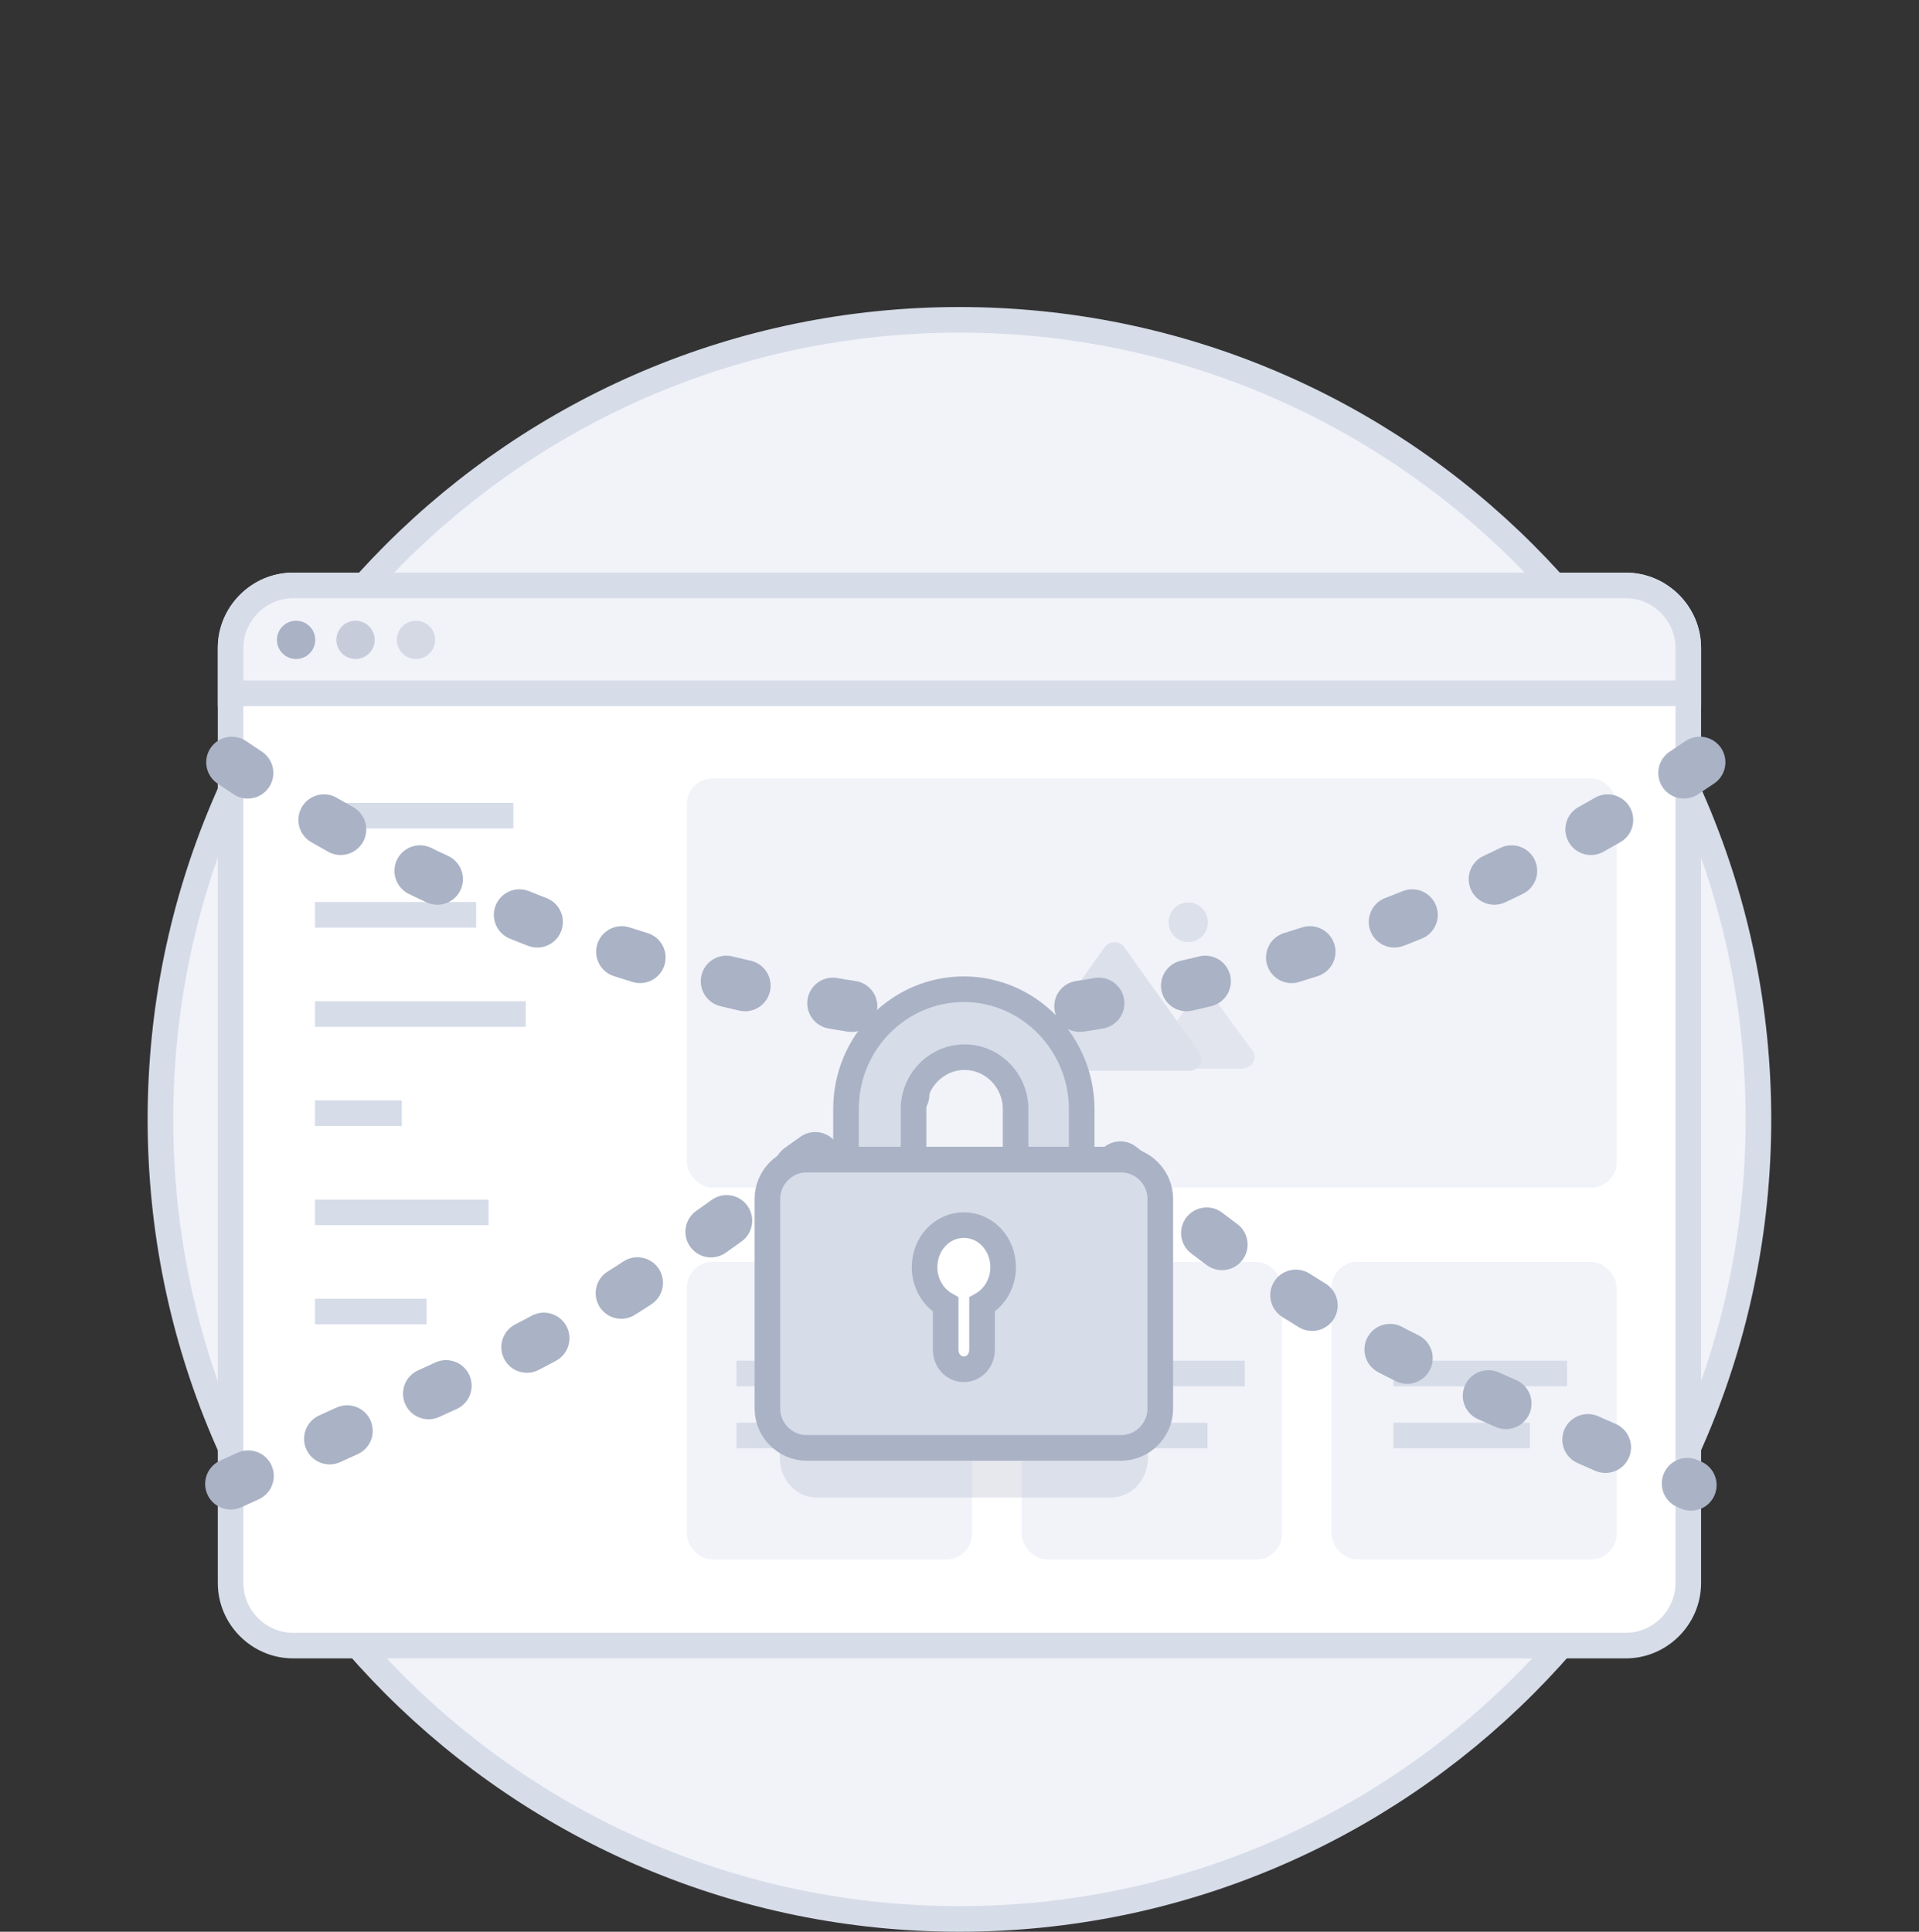 <svg width="150" height="151" viewBox="0 0 150 151" fill="none" xmlns="http://www.w3.org/2000/svg">
<rect x="0" y="0" width="150" height="151" fill="#333333" stroke="none"/>
<path d="M74.995 150C109.488 150 137.45 122.018 137.45 87.5C137.45 52.982 109.488 25 74.995 25C40.502 25 12.54 52.982 12.54 87.5C12.54 122.018 40.502 150 74.995 150Z" fill="#F1F3F9" stroke="#D6DCE8" stroke-width="2" stroke-miterlimit="10"/>
<path d="M131.966 50.647V123.746C131.966 126.425 129.76 128.632 127.083 128.632H22.908C20.231 128.632 18.025 126.425 18.025 123.746V50.647C18.025 47.968 20.231 45.761 22.908 45.761H127.083C129.76 45.761 131.966 47.968 131.966 50.647Z" fill="white" stroke="#D6DCE8" stroke-width="2" stroke-miterlimit="10"/>
<rect x="53.691" y="60.852" width="72.674" height="31.977" rx="2" fill="#F1F3F9"/>
<g opacity="0.3">
<path d="M92.881 73.639C93.729 73.639 94.417 72.946 94.417 72.091C94.417 71.236 93.729 70.543 92.881 70.543C92.032 70.543 91.345 71.236 91.345 72.091C91.345 72.946 92.032 73.639 92.881 73.639Z" fill="#AAB2C5"/>
<path d="M92.971 83.692H81.253C80.497 83.692 80.056 82.807 80.497 82.239L86.356 74.027C86.734 73.522 87.49 73.522 87.868 74.027L93.727 82.239C94.168 82.871 93.727 83.692 92.971 83.692Z" fill="#AAB2C5"/>
<path opacity="0.7" d="M97.051 83.524H91.284C90.408 83.524 89.97 82.606 90.408 81.97L93.255 78.086C93.693 77.521 94.496 77.521 94.934 78.086L97.781 81.97C98.438 82.606 97.927 83.524 97.051 83.524Z" fill="#AAB2C5"/>
</g>
<rect x="53.691" y="98.644" width="22.287" height="23.256" rx="2" fill="#F1F3F9"/>
<rect x="79.855" y="98.644" width="20.349" height="23.256" rx="2" fill="#F1F3F9"/>
<rect x="104.079" y="98.644" width="22.287" height="23.256" rx="2" fill="#F1F3F9"/>
<path d="M24.622 63.76H40.126" stroke="#D6DCE8" stroke-width="2" stroke-miterlimit="10"/>
<path d="M24.622 71.512H37.219" stroke="#D6DCE8" stroke-width="2" stroke-miterlimit="10"/>
<path d="M57.568 107.364H71.134" stroke="#D6DCE8" stroke-width="2" stroke-miterlimit="10"/>
<path d="M83.731 107.364H97.296" stroke="#D6DCE8" stroke-width="2" stroke-miterlimit="10"/>
<path d="M108.924 107.364H122.49" stroke="#D6DCE8" stroke-width="2" stroke-miterlimit="10"/>
<path d="M57.568 112.21H68.227" stroke="#D6DCE8" stroke-width="2" stroke-miterlimit="10"/>
<path d="M83.731 112.21H94.389" stroke="#D6DCE8" stroke-width="2" stroke-miterlimit="10"/>
<path d="M108.924 112.21H119.583" stroke="#D6DCE8" stroke-width="2" stroke-miterlimit="10"/>
<path d="M24.622 79.264H41.095" stroke="#D6DCE8" stroke-width="2" stroke-miterlimit="10"/>
<path d="M24.622 87.016H31.405" stroke="#D6DCE8" stroke-width="2" stroke-miterlimit="10"/>
<path d="M24.622 94.768H38.188" stroke="#D6DCE8" stroke-width="2" stroke-miterlimit="10"/>
<path d="M24.622 102.52H33.343" stroke="#D6DCE8" stroke-width="2" stroke-miterlimit="10"/>
<path d="M131.966 50.647V54.194H18.025V50.647C18.025 47.968 20.231 45.761 22.908 45.761H127.083C129.76 45.761 131.966 47.968 131.966 50.647Z" fill="#F1F3F9" stroke="#D6DCE8" stroke-width="2" stroke-miterlimit="10"/>
<path d="M23.145 51.514C23.971 51.514 24.641 50.844 24.641 50.017C24.641 49.19 23.971 48.52 23.145 48.52C22.318 48.52 21.648 49.19 21.648 50.017C21.648 50.844 22.318 51.514 23.145 51.514Z" fill="#AAB2C5"/>
<path opacity="0.6" d="M27.791 51.514C28.618 51.514 29.288 50.844 29.288 50.017C29.288 49.19 28.618 48.52 27.791 48.52C26.965 48.52 26.295 49.19 26.295 50.017C26.295 50.844 26.965 51.514 27.791 51.514Z" fill="#AAB2C5"/>
<path opacity="0.4" d="M32.517 51.514C33.343 51.514 34.013 50.844 34.013 50.017C34.013 49.19 33.343 48.52 32.517 48.52C31.691 48.52 31.02 49.19 31.02 50.017C31.02 50.844 31.691 51.514 32.517 51.514Z" fill="#AAB2C5"/>
<path d="M80.823 86.047L94.175 96.274C100.432 101.067 107.24 105.095 114.452 108.273L132.18 116.086" stroke="#AAB2C5" stroke-width="4" stroke-linecap="round" stroke-linejoin="round" stroke-dasharray="1.5 7"/>
<path d="M70.648 85.562L53.16 98.006C48.035 101.653 42.574 104.803 36.85 107.414L17.838 116.086" stroke="#AAB2C5" stroke-width="4" stroke-linecap="round" stroke-linejoin="round" stroke-dasharray="1.5 7"/>
<path d="M75.978 79.748L79.83 79.295C98.944 77.046 117.234 70.222 133.149 59.399V59.399" stroke="#AAB2C5" stroke-width="4" stroke-linecap="round" stroke-linejoin="round" stroke-dasharray="1.5 7"/>
<path d="M75.009 79.748L71.157 79.295C52.043 77.046 33.753 70.222 17.838 59.399V59.399" stroke="#AAB2C5" stroke-width="4" stroke-linecap="round" stroke-linejoin="round" stroke-dasharray="1.5 7"/>
<path d="M82.024 108.056H68.768C67.308 108.056 66.128 106.857 66.128 105.371V86.693C66.128 81.495 70.284 77.325 75.34 77.325C80.395 77.325 84.551 81.552 84.551 86.693V105.429C84.608 106.857 83.428 108.056 82.024 108.056ZM71.408 102.744H79.384V86.693C79.384 84.465 77.586 82.637 75.396 82.637C73.205 82.637 71.408 84.465 71.408 86.693V102.744Z" fill="#D6DCE8" stroke="#AAB2C5" stroke-width="2" stroke-miterlimit="10"/>
<path opacity="0.3" d="M86.866 117.054H63.816C62.251 117.054 60.955 115.663 60.955 113.983V97.588C60.955 95.908 62.251 94.518 63.816 94.518H86.866C88.432 94.518 89.727 95.908 89.727 97.588V113.983C89.727 115.663 88.432 117.054 86.866 117.054Z" fill="#AAB2C5"/>
<path d="M87.641 113.178H63.04C61.369 113.178 59.986 111.787 59.986 110.107V93.712C59.986 92.032 61.369 90.642 63.04 90.642H87.641C89.312 90.642 90.695 92.032 90.695 93.712V110.107C90.695 111.787 89.312 113.178 87.641 113.178Z" fill="#D6DCE8" stroke="#AAB2C5" stroke-width="2" stroke-miterlimit="10"/>
<path d="M78.411 99.053C78.411 100.332 77.729 101.428 76.762 101.976V105.509C76.762 106.362 76.137 107.032 75.34 107.032C74.544 107.032 73.919 106.362 73.919 105.509V101.976C72.952 101.428 72.269 100.332 72.269 99.053C72.269 97.225 73.634 95.764 75.34 95.764C77.046 95.764 78.411 97.225 78.411 99.053Z" fill="white" stroke="#AAB2C5" stroke-width="2" stroke-miterlimit="10"/>
</svg>

